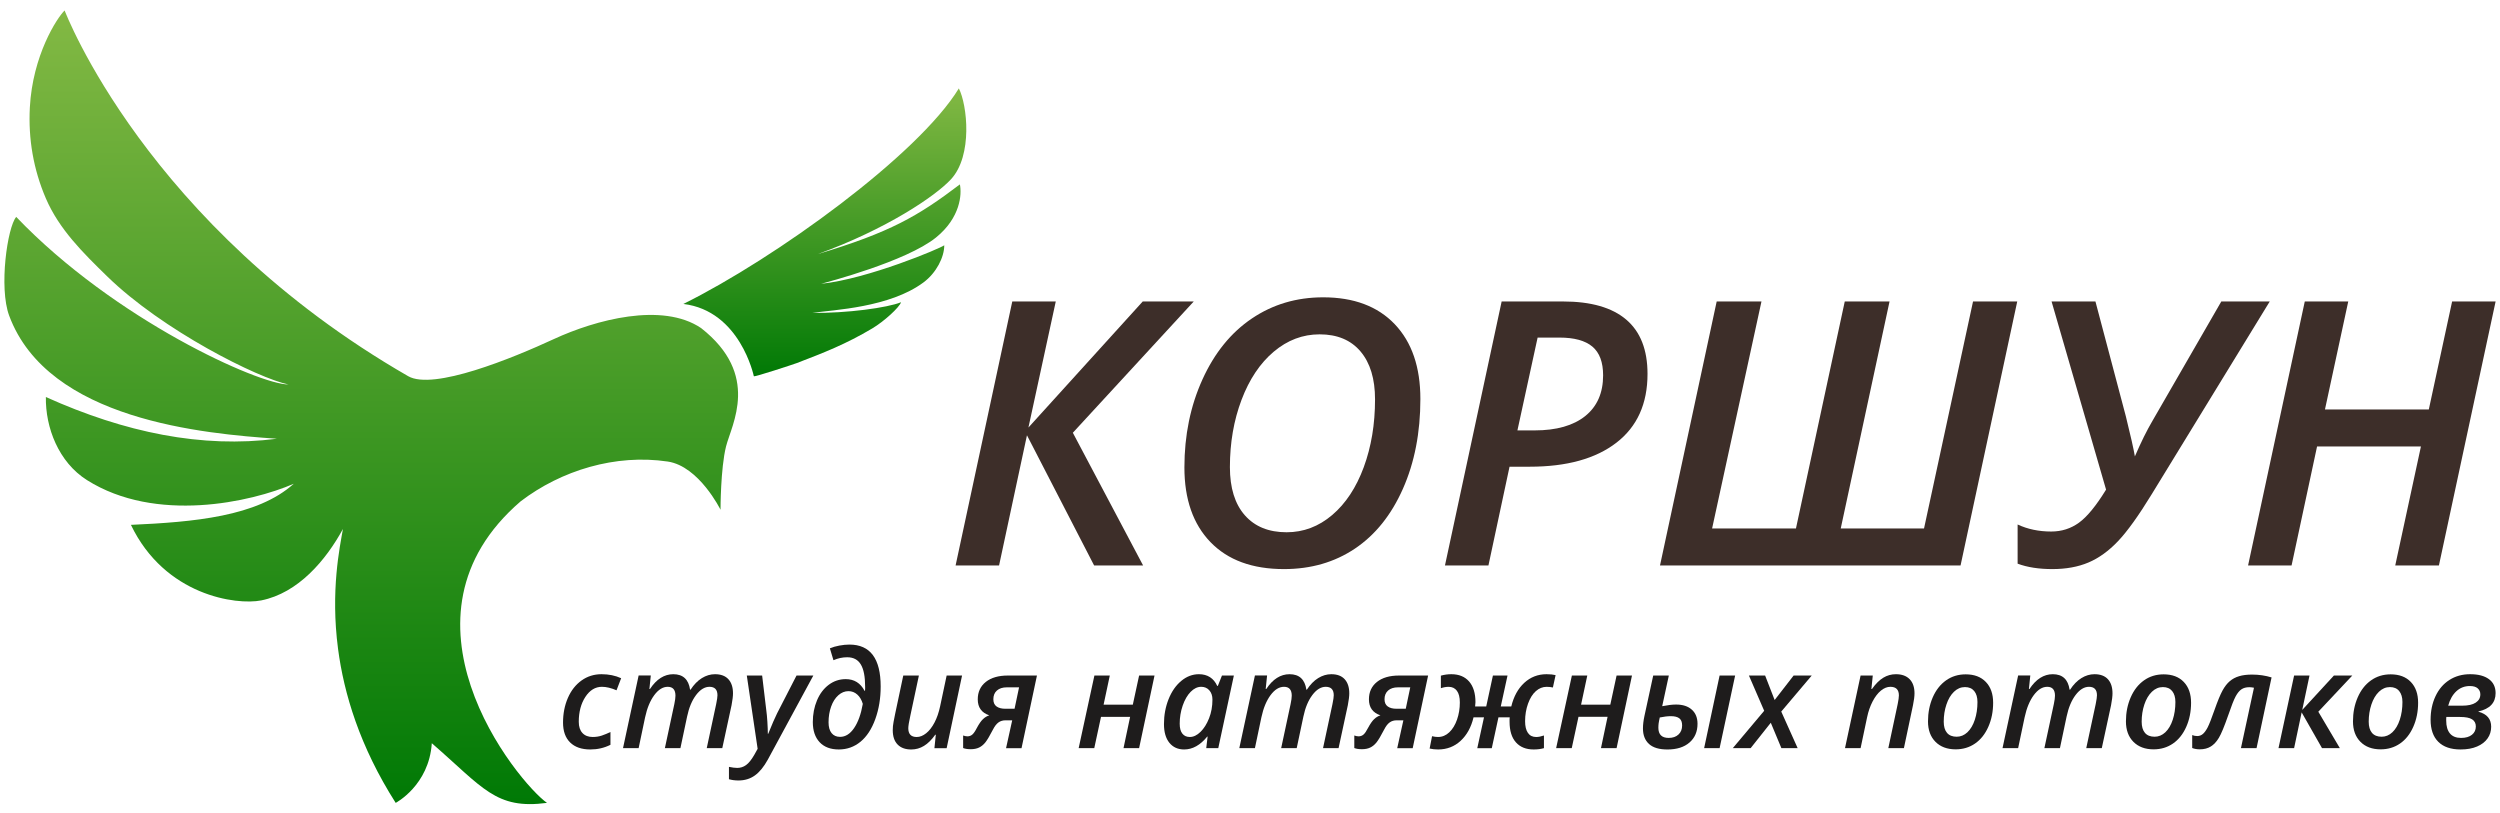 <svg width="126" height="41" viewBox="0 0 126 41" fill="none" xmlns="http://www.w3.org/2000/svg">
<rect width="125.557" height="40" fill="black" fill-opacity="0" transform="translate(0.222 0.527)"/>
<rect width="125.557" height="40" fill="black" fill-opacity="0" transform="translate(0.222 0.527)"/>
<rect width="48.48" height="40" fill="black" fill-opacity="0" transform="translate(0.222 0.527)"/>
<path d="M14.538 19.377C13.021 19.068 8.192 16.656 5.388 13.916C4.187 12.743 2.981 11.559 2.31 9.996C1.684 8.536 1.421 7.001 1.504 5.42C1.644 2.786 2.872 0.9 3.257 0.527C3.271 0.565 7.372 11.361 20.573 18.96C21.837 19.688 25.82 18.059 27.919 17.087C30.017 16.118 33.376 15.214 35.334 16.534C38.343 18.892 36.874 21.389 36.593 22.498C36.314 23.609 36.314 25.69 36.314 25.69C36.314 25.69 35.233 23.497 33.655 23.262C31.025 22.87 28.286 23.705 26.24 25.268C22.837 28.196 22.762 31.679 23.73 34.582C24.733 37.589 26.857 39.972 27.568 40.465C24.98 40.81 24.351 39.701 21.763 37.458C21.622 39.585 19.943 40.465 19.943 40.465C18.126 37.614 17.332 34.944 17.038 32.705C16.652 29.767 17.127 27.565 17.284 26.66C16.427 28.233 15.032 29.888 13.164 30.261C11.918 30.509 8.312 30.025 6.598 26.453C9.749 26.31 12.96 26.04 14.806 24.381C12.649 25.317 7.848 26.383 4.385 24.198C2.951 23.293 2.286 21.545 2.312 20.01C6.3 21.805 10.183 22.598 13.954 22.113C10.314 21.857 2.425 21.19 0.462 15.909C-0.064 14.495 0.373 11.452 0.817 10.932C5.775 16.117 13.069 19.386 14.538 19.377Z" fill="url(#paint0_linear)"/>
<path d="M48.326 4.455C48.75 5.287 49.034 7.836 47.932 9.033C47.144 9.889 44.665 11.557 41.214 12.807C44.863 11.708 46.253 10.906 48.378 9.293C48.483 9.787 48.407 10.974 47.172 11.972C45.677 13.18 41.642 14.232 41.386 14.304C43.761 14.053 47.41 12.51 47.591 12.362C47.591 12.961 47.194 13.751 46.542 14.235C44.834 15.503 42.032 15.614 40.928 15.77C42.681 15.793 44.732 15.51 45.414 15.232C45.328 15.496 44.554 16.2 43.963 16.552C42.633 17.344 41.523 17.775 40.153 18.301C40.044 18.343 38.005 19.019 37.993 18.961C37.992 18.956 37.309 15.666 34.442 15.319C39.091 13.013 46.28 7.81 48.326 4.455Z" fill="url(#paint1_linear)"/>
<rect width="97.402" height="6.849" fill="black" fill-opacity="0" transform="translate(28.377 32.487)"/>
<path d="M29.75 37.773C29.315 37.773 28.977 37.656 28.737 37.422C28.497 37.188 28.377 36.854 28.377 36.419C28.377 35.963 28.459 35.547 28.622 35.173C28.785 34.799 29.015 34.507 29.31 34.296C29.605 34.085 29.941 33.98 30.317 33.98C30.681 33.98 31.011 34.047 31.306 34.182L31.073 34.791C30.802 34.674 30.556 34.615 30.336 34.615C30.003 34.615 29.725 34.785 29.503 35.123C29.281 35.462 29.17 35.881 29.17 36.38C29.17 36.624 29.232 36.813 29.357 36.946C29.481 37.078 29.653 37.144 29.873 37.144C30.038 37.144 30.192 37.12 30.334 37.072C30.478 37.023 30.622 36.963 30.767 36.893V37.538C30.455 37.695 30.117 37.773 29.75 37.773Z" fill="#1E1C1C"/>
<path d="M33.933 33.98C34.422 33.98 34.704 34.24 34.78 34.758H34.806C34.973 34.502 35.162 34.308 35.374 34.177C35.587 34.045 35.808 33.98 36.036 33.98C36.332 33.98 36.557 34.064 36.711 34.233C36.866 34.402 36.943 34.639 36.943 34.946C36.943 35.087 36.918 35.287 36.87 35.545L36.403 37.707H35.62L36.096 35.482C36.139 35.272 36.16 35.126 36.16 35.042C36.16 34.757 36.025 34.615 35.756 34.615C35.517 34.615 35.293 34.752 35.085 35.025C34.877 35.299 34.725 35.662 34.63 36.114L34.293 37.706H33.51L33.987 35.482C34.025 35.301 34.043 35.161 34.043 35.062C34.043 34.764 33.913 34.615 33.653 34.615C33.409 34.615 33.183 34.755 32.975 35.035C32.767 35.315 32.613 35.688 32.513 36.154L32.187 37.706H31.4L32.187 34.045H32.8L32.73 34.724H32.76C33.089 34.228 33.48 33.98 33.933 33.98Z" fill="#1E1C1C"/>
<path d="M37.639 34.047H38.412L38.622 35.804C38.642 35.941 38.66 36.133 38.676 36.381C38.691 36.63 38.699 36.83 38.699 36.982H38.719C38.91 36.508 39.06 36.163 39.169 35.946L40.145 34.047H40.992L38.699 38.283C38.499 38.647 38.281 38.914 38.046 39.082C37.81 39.252 37.534 39.336 37.216 39.336C37.047 39.336 36.888 39.315 36.739 39.273V38.65C36.906 38.685 37.044 38.703 37.156 38.703C37.32 38.703 37.469 38.656 37.602 38.559C37.736 38.463 37.873 38.292 38.016 38.045L38.185 37.74L37.639 34.047Z" fill="#1E1C1C"/>
<path d="M44.386 34.602C44.386 35.198 44.295 35.746 44.114 36.246C43.933 36.745 43.684 37.125 43.369 37.384C43.053 37.643 42.689 37.773 42.276 37.773C41.861 37.773 41.538 37.651 41.309 37.407C41.081 37.163 40.966 36.825 40.966 36.393C40.966 35.998 41.036 35.634 41.176 35.3C41.316 34.967 41.514 34.705 41.768 34.514C42.022 34.324 42.308 34.228 42.626 34.228C43.051 34.228 43.367 34.425 43.576 34.82H43.596L43.603 34.708V34.615C43.603 34.103 43.53 33.727 43.384 33.487C43.239 33.246 43.011 33.126 42.7 33.126C42.462 33.126 42.231 33.175 42.006 33.275L41.826 32.676C41.966 32.616 42.126 32.57 42.304 32.537C42.484 32.504 42.652 32.487 42.81 32.487C43.86 32.487 44.386 33.192 44.386 34.602ZM42.339 37.138C42.61 37.138 42.846 36.99 43.047 36.694C43.248 36.399 43.394 35.993 43.485 35.476C43.427 35.278 43.336 35.121 43.209 35.007C43.082 34.892 42.933 34.834 42.762 34.834C42.578 34.834 42.407 34.903 42.252 35.041C42.097 35.179 41.975 35.369 41.889 35.611C41.802 35.852 41.759 36.118 41.759 36.407C41.759 36.641 41.81 36.821 41.912 36.948C42.014 37.074 42.157 37.138 42.339 37.138Z" fill="#1E1C1C"/>
<path d="M46.312 34.047L45.882 36.066C45.813 36.377 45.778 36.59 45.778 36.704C45.778 36.998 45.919 37.145 46.202 37.145C46.362 37.145 46.52 37.082 46.678 36.956C46.836 36.83 46.976 36.651 47.098 36.418C47.221 36.185 47.315 35.912 47.382 35.599L47.711 34.047H48.488L47.711 37.708H47.095L47.165 37.029H47.138C46.956 37.285 46.766 37.473 46.568 37.593C46.37 37.714 46.157 37.774 45.928 37.774C45.63 37.774 45.4 37.69 45.238 37.522C45.076 37.355 44.995 37.114 44.995 36.801C44.995 36.662 45.008 36.525 45.035 36.389C45.062 36.253 45.088 36.117 45.115 35.98L45.525 34.047H46.312V34.047Z" fill="#1E1C1C"/>
<path d="M50.678 36.304C50.538 36.304 50.419 36.34 50.32 36.413C50.221 36.486 50.132 36.601 50.051 36.76C49.885 37.083 49.754 37.302 49.66 37.419C49.565 37.536 49.46 37.622 49.343 37.677C49.227 37.733 49.087 37.76 48.925 37.76C48.767 37.76 48.639 37.74 48.542 37.701V37.069C48.622 37.097 48.693 37.112 48.755 37.112C48.853 37.112 48.936 37.082 49.005 37.022C49.074 36.963 49.15 36.852 49.232 36.691C49.343 36.484 49.446 36.335 49.542 36.245C49.637 36.154 49.743 36.09 49.859 36.053C49.472 35.922 49.279 35.654 49.279 35.248C49.279 34.878 49.414 34.585 49.684 34.369C49.954 34.155 50.324 34.047 50.795 34.047H52.262L51.485 37.708H50.705L51.015 36.304H50.678V36.304ZM50.741 34.642C50.532 34.642 50.367 34.695 50.246 34.801C50.125 34.907 50.065 35.054 50.065 35.241C50.065 35.407 50.119 35.528 50.226 35.605C50.334 35.683 50.48 35.721 50.664 35.721H51.134L51.361 34.642H50.741V34.642Z" fill="#1E1C1C"/>
<path d="M55.934 34.047L55.621 35.516H57.094L57.411 34.047H58.188L57.411 37.707H56.625L56.958 36.129H55.491L55.151 37.707H54.364L55.158 34.047H55.934Z" fill="#1E1C1C"/>
<path d="M59.681 37.773C59.367 37.773 59.12 37.661 58.937 37.437C58.755 37.213 58.664 36.898 58.664 36.492C58.664 36.047 58.741 35.63 58.895 35.241C59.05 34.852 59.263 34.545 59.534 34.319C59.805 34.093 60.103 33.98 60.427 33.98C60.643 33.98 60.828 34.03 60.984 34.13C61.139 34.231 61.261 34.377 61.347 34.569H61.38L61.587 34.046H62.187L61.401 37.707H60.794L60.864 37.124H60.844C60.493 37.557 60.105 37.773 59.681 37.773ZM59.968 37.144C60.15 37.144 60.329 37.059 60.504 36.888C60.679 36.717 60.824 36.488 60.937 36.201C61.05 35.914 61.107 35.601 61.107 35.261C61.107 35.067 61.055 34.911 60.95 34.792C60.846 34.674 60.709 34.615 60.541 34.615C60.352 34.615 60.174 34.7 60.007 34.87C59.841 35.04 59.707 35.272 59.607 35.564C59.507 35.856 59.457 36.159 59.457 36.472C59.457 36.697 59.502 36.865 59.593 36.977C59.682 37.089 59.807 37.144 59.968 37.144Z" fill="#1E1C1C"/>
<path d="M64.994 33.98C65.482 33.98 65.765 34.24 65.841 34.758H65.867C66.034 34.502 66.223 34.308 66.435 34.177C66.648 34.045 66.868 33.98 67.097 33.98C67.392 33.98 67.618 34.064 67.772 34.233C67.926 34.402 68.004 34.639 68.004 34.946C68.004 35.087 67.979 35.287 67.93 35.545L67.464 37.707H66.681L67.157 35.482C67.2 35.272 67.221 35.126 67.221 35.042C67.221 34.757 67.086 34.615 66.817 34.615C66.577 34.615 66.353 34.752 66.146 35.025C65.938 35.299 65.786 35.662 65.691 36.114L65.354 37.706H64.571L65.047 35.482C65.085 35.301 65.104 35.161 65.104 35.062C65.104 34.764 64.974 34.615 64.714 34.615C64.47 34.615 64.243 34.755 64.036 35.035C63.828 35.315 63.674 35.688 63.574 36.154L63.248 37.706H62.461L63.248 34.045H63.861L63.791 34.724H63.821C64.149 34.228 64.54 33.98 64.994 33.98Z" fill="#1E1C1C"/>
<path d="M70.393 36.304C70.253 36.304 70.134 36.34 70.035 36.413C69.936 36.486 69.847 36.601 69.767 36.76C69.6 37.083 69.469 37.302 69.375 37.419C69.28 37.536 69.175 37.622 69.058 37.677C68.942 37.733 68.802 37.76 68.64 37.76C68.482 37.76 68.355 37.74 68.257 37.701V37.069C68.337 37.097 68.408 37.112 68.47 37.112C68.568 37.112 68.651 37.082 68.72 37.022C68.789 36.963 68.865 36.852 68.947 36.691C69.058 36.484 69.161 36.335 69.257 36.245C69.352 36.154 69.458 36.09 69.574 36.053C69.187 35.922 68.994 35.654 68.994 35.248C68.994 34.878 69.129 34.585 69.399 34.369C69.669 34.155 70.039 34.047 70.51 34.047H71.977L71.2 37.708H70.42L70.73 36.304H70.393V36.304ZM70.457 34.642C70.248 34.642 70.082 34.695 69.962 34.801C69.841 34.907 69.78 35.054 69.78 35.241C69.78 35.407 69.834 35.528 69.942 35.605C70.049 35.683 70.195 35.721 70.38 35.721H70.85L71.077 34.642H70.457V34.642Z" fill="#1E1C1C"/>
<path d="M74.793 36.155H74.266C74.146 36.656 73.928 37.05 73.613 37.34C73.298 37.629 72.921 37.773 72.483 37.773C72.332 37.773 72.189 37.758 72.053 37.727L72.176 37.105C72.283 37.131 72.383 37.144 72.476 37.144C72.688 37.144 72.876 37.066 73.043 36.909C73.21 36.752 73.34 36.538 73.435 36.267C73.529 35.996 73.576 35.708 73.576 35.403C73.576 35.145 73.527 34.949 73.428 34.816C73.329 34.682 73.189 34.616 73.01 34.616C72.885 34.616 72.755 34.639 72.62 34.685V34.053C72.788 34.005 72.964 33.98 73.146 33.98C73.531 33.98 73.829 34.103 74.043 34.347C74.256 34.593 74.363 34.94 74.363 35.39C74.363 35.45 74.357 35.521 74.346 35.605H74.906L75.243 34.046H75.979L75.639 35.605H76.169C76.291 35.1 76.51 34.703 76.824 34.414C77.138 34.125 77.512 33.98 77.945 33.98C78.13 33.98 78.282 33.996 78.402 34.026L78.266 34.649C78.168 34.627 78.064 34.616 77.952 34.616C77.752 34.616 77.571 34.688 77.407 34.833C77.244 34.977 77.113 35.187 77.014 35.461C76.915 35.736 76.865 36.033 76.865 36.35C76.865 36.604 76.912 36.8 77.007 36.938C77.101 37.076 77.241 37.145 77.425 37.145C77.536 37.145 77.666 37.119 77.815 37.069V37.707C77.66 37.752 77.487 37.773 77.295 37.773C76.913 37.773 76.615 37.654 76.402 37.414C76.189 37.175 76.082 36.828 76.082 36.373V36.264L76.089 36.155H75.522L75.186 37.708H74.455L74.793 36.155Z" fill="#1E1C1C"/>
<path d="M79.999 34.047L79.686 35.516H81.159L81.476 34.047H82.252L81.476 37.707H80.689L81.022 36.128H79.556L79.216 37.707H78.429L79.223 34.046H79.999V34.047Z" fill="#1E1C1C"/>
<path d="M84.109 34.047L83.775 35.592C84.053 35.537 84.286 35.509 84.475 35.509C84.813 35.509 85.077 35.595 85.269 35.768C85.46 35.94 85.555 36.177 85.555 36.479C85.555 36.874 85.42 37.189 85.15 37.423C84.88 37.657 84.51 37.774 84.039 37.774C83.621 37.774 83.311 37.681 83.109 37.496C82.907 37.311 82.805 37.051 82.805 36.718C82.805 36.528 82.83 36.319 82.879 36.089L83.322 34.047H84.109V34.047ZM84.212 36.095C84.052 36.095 83.865 36.117 83.652 36.161C83.638 36.225 83.627 36.281 83.617 36.328C83.607 36.376 83.6 36.42 83.595 36.459C83.591 36.499 83.588 36.536 83.585 36.57C83.583 36.604 83.582 36.64 83.582 36.678C83.582 37.02 83.755 37.191 84.102 37.191C84.309 37.191 84.473 37.134 84.595 37.02C84.718 36.907 84.779 36.754 84.779 36.562C84.779 36.392 84.731 36.272 84.635 36.201C84.54 36.13 84.398 36.095 84.212 36.095ZM86.668 37.707H85.888L86.668 34.046H87.451L86.668 37.707Z" fill="#1E1C1C"/>
<path d="M89.248 36.426L88.232 37.707H87.332L88.915 35.824L88.145 34.046H88.962L89.442 35.281L90.399 34.046H91.312L89.775 35.863L90.602 37.707H89.782L89.248 36.426Z" fill="#1E1C1C"/>
<path d="M95.171 37.707L95.644 35.483C95.684 35.284 95.704 35.14 95.704 35.049C95.704 34.76 95.561 34.615 95.274 34.615C95.114 34.615 94.957 34.678 94.801 34.804C94.646 34.93 94.506 35.111 94.381 35.349C94.257 35.586 94.163 35.855 94.101 36.155L93.774 37.707H92.988L93.774 34.046H94.388L94.318 34.725H94.348C94.532 34.464 94.722 34.275 94.918 34.157C95.113 34.039 95.325 33.98 95.554 33.98C95.852 33.98 96.082 34.064 96.246 34.231C96.409 34.399 96.491 34.637 96.491 34.946C96.491 35.098 96.465 35.298 96.414 35.545L95.957 37.707H95.171V37.707Z" fill="#1E1C1C"/>
<path d="M100.454 35.417C100.454 35.862 100.373 36.268 100.211 36.633C100.049 36.998 99.826 37.279 99.542 37.474C99.259 37.669 98.933 37.767 98.564 37.767C98.138 37.767 97.799 37.64 97.548 37.388C97.296 37.135 97.171 36.792 97.171 36.357C97.171 35.918 97.251 35.515 97.409 35.149C97.569 34.783 97.791 34.497 98.078 34.293C98.365 34.089 98.695 33.987 99.071 33.987C99.504 33.987 99.843 34.115 100.087 34.371C100.332 34.627 100.454 34.975 100.454 35.417ZM99.664 35.383C99.664 35.147 99.61 34.963 99.501 34.829C99.392 34.695 99.236 34.629 99.034 34.629C98.828 34.629 98.642 34.708 98.48 34.865C98.316 35.024 98.189 35.237 98.1 35.508C98.009 35.778 97.964 36.067 97.964 36.373C97.964 36.618 98.019 36.806 98.129 36.936C98.239 37.066 98.402 37.131 98.617 37.131C98.817 37.131 98.997 37.056 99.157 36.907C99.317 36.756 99.442 36.546 99.531 36.276C99.62 36.005 99.664 35.708 99.664 35.383Z" fill="#1E1C1C"/>
<path d="M103.46 33.98C103.949 33.98 104.231 34.24 104.307 34.758H104.334C104.5 34.502 104.69 34.308 104.902 34.177C105.114 34.045 105.335 33.98 105.564 33.98C105.859 33.98 106.084 34.064 106.239 34.233C106.393 34.402 106.47 34.639 106.47 34.946C106.47 35.087 106.446 35.287 106.397 35.545L105.93 37.707H105.147L105.624 35.482C105.666 35.272 105.687 35.126 105.687 35.042C105.687 34.757 105.552 34.615 105.284 34.615C105.044 34.615 104.82 34.752 104.612 35.025C104.404 35.299 104.253 35.662 104.157 36.114L103.821 37.706H103.037L103.514 35.482C103.552 35.301 103.571 35.161 103.571 35.062C103.571 34.764 103.441 34.615 103.181 34.615C102.936 34.615 102.71 34.755 102.502 35.035C102.295 35.315 102.141 35.688 102.041 36.154L101.714 37.706H100.927L101.714 34.045H102.327L102.257 34.724H102.287C102.616 34.228 103.007 33.98 103.46 33.98Z" fill="#1E1C1C"/>
<path d="M110.43 35.417C110.43 35.862 110.349 36.268 110.187 36.633C110.025 36.998 109.802 37.279 109.518 37.474C109.235 37.669 108.909 37.767 108.54 37.767C108.114 37.767 107.775 37.64 107.524 37.388C107.273 37.135 107.147 36.792 107.147 36.357C107.147 35.918 107.227 35.515 107.386 35.149C107.545 34.783 107.767 34.497 108.054 34.293C108.341 34.089 108.672 33.987 109.047 33.987C109.48 33.987 109.819 34.115 110.063 34.371C110.308 34.627 110.43 34.975 110.43 35.417ZM109.64 35.383C109.64 35.147 109.585 34.963 109.477 34.829C109.368 34.695 109.212 34.629 109.01 34.629C108.803 34.629 108.618 34.708 108.455 34.865C108.292 35.024 108.165 35.237 108.075 35.508C107.985 35.778 107.94 36.067 107.94 36.373C107.94 36.618 107.995 36.806 108.105 36.936C108.215 37.066 108.378 37.131 108.593 37.131C108.793 37.131 108.973 37.056 109.133 36.907C109.293 36.756 109.417 36.546 109.506 36.276C109.595 36.005 109.64 35.708 109.64 35.383Z" fill="#1E1C1C"/>
<path d="M113.73 37.707H112.943L113.6 34.662C113.517 34.644 113.439 34.635 113.366 34.635C113.206 34.635 113.074 34.67 112.97 34.741C112.865 34.812 112.768 34.93 112.678 35.095C112.588 35.261 112.461 35.584 112.297 36.065C112.103 36.619 111.948 36.994 111.83 37.188C111.712 37.384 111.577 37.529 111.423 37.624C111.27 37.719 111.085 37.766 110.87 37.766C110.728 37.766 110.6 37.744 110.487 37.7V37.048C110.567 37.081 110.651 37.097 110.74 37.097C110.849 37.097 110.944 37.062 111.027 36.99C111.109 36.918 111.188 36.809 111.265 36.662C111.342 36.515 111.455 36.225 111.607 35.793C111.769 35.332 111.905 35.002 112.015 34.802C112.125 34.602 112.247 34.445 112.38 34.332C112.514 34.218 112.67 34.134 112.85 34.081C113.03 34.026 113.248 33.999 113.503 33.999C113.85 33.999 114.178 34.047 114.487 34.142L113.73 37.707Z" fill="#1E1C1C"/>
<path d="M117.629 34.047H118.556L116.843 35.87L117.929 37.707H117.03L116.003 35.904L115.623 37.707H114.836L115.623 34.047H116.399L116.033 35.781L117.629 34.047Z" fill="#1E1C1C"/>
<path d="M121.873 35.417C121.873 35.862 121.791 36.268 121.629 36.633C121.467 36.998 121.245 37.279 120.961 37.474C120.678 37.669 120.352 37.767 119.983 37.767C119.556 37.767 119.218 37.64 118.967 37.388C118.715 37.135 118.59 36.792 118.59 36.357C118.59 35.918 118.669 35.515 118.828 35.149C118.987 34.783 119.21 34.497 119.496 34.293C119.783 34.089 120.114 33.987 120.49 33.987C120.923 33.987 121.262 34.115 121.506 34.371C121.751 34.627 121.873 34.975 121.873 35.417ZM121.083 35.383C121.083 35.147 121.028 34.963 120.919 34.829C120.81 34.695 120.655 34.629 120.453 34.629C120.246 34.629 120.061 34.708 119.898 34.865C119.734 35.024 119.608 35.237 119.518 35.508C119.428 35.778 119.383 36.067 119.383 36.373C119.383 36.618 119.438 36.806 119.547 36.936C119.658 37.066 119.82 37.131 120.036 37.131C120.236 37.131 120.416 37.056 120.576 36.907C120.735 36.756 120.86 36.546 120.949 36.276C121.038 36.005 121.083 35.708 121.083 35.383Z" fill="#1E1C1C"/>
<path d="M124.495 33.98C124.902 33.98 125.217 34.063 125.442 34.229C125.666 34.394 125.778 34.629 125.778 34.934C125.778 35.419 125.49 35.727 124.912 35.857V35.87C125.341 35.985 125.555 36.237 125.555 36.628C125.555 36.849 125.495 37.045 125.373 37.217C125.252 37.39 125.076 37.525 124.845 37.624C124.614 37.724 124.336 37.773 124.012 37.773C123.523 37.773 123.149 37.645 122.89 37.387C122.631 37.13 122.502 36.76 122.502 36.277C122.502 35.838 122.584 35.442 122.749 35.09C122.913 34.738 123.146 34.465 123.449 34.271C123.751 34.077 124.1 33.98 124.495 33.98ZM123.295 36.135L123.289 36.224V36.317C123.289 36.599 123.351 36.816 123.477 36.966C123.602 37.116 123.79 37.191 124.039 37.191C124.272 37.191 124.454 37.138 124.585 37.033C124.717 36.928 124.782 36.789 124.782 36.615C124.782 36.454 124.719 36.333 124.594 36.254C124.468 36.174 124.266 36.135 123.986 36.135H123.295V36.135ZM124.482 34.576C124.217 34.576 123.991 34.663 123.802 34.837C123.613 35.012 123.475 35.255 123.389 35.566H124.099C124.394 35.566 124.62 35.515 124.775 35.413C124.931 35.312 125.009 35.173 125.009 34.996C125.009 34.873 124.965 34.772 124.877 34.693C124.789 34.615 124.657 34.576 124.482 34.576Z" fill="#1E1C1C"/>
<rect width="77.617" height="13.697" fill="black" fill-opacity="0" transform="translate(48.162 14.985)"/>
<path d="M57.613 28.5H55.144L51.759 21.938L50.353 28.5H48.162L51.019 15.194H53.211L51.833 21.547L57.594 15.194H60.165L54.071 21.811L57.613 28.5Z" fill="#3D2E29"/>
<path d="M71.587 20.109C71.587 21.802 71.294 23.31 70.708 24.632C70.122 25.955 69.316 26.96 68.29 27.649C67.263 28.338 66.072 28.682 64.715 28.682C63.119 28.682 61.883 28.229 61.007 27.322C60.131 26.415 59.694 25.16 59.694 23.558C59.694 21.939 59.997 20.459 60.605 19.121C61.212 17.784 62.043 16.76 63.097 16.05C64.151 15.34 65.347 14.985 66.685 14.985C68.232 14.985 69.436 15.437 70.296 16.341C71.157 17.245 71.587 18.501 71.587 20.109ZM66.509 16.851C65.658 16.851 64.888 17.142 64.197 17.725C63.507 18.307 62.966 19.116 62.574 20.15C62.183 21.185 61.987 22.315 61.987 23.541C61.987 24.59 62.238 25.4 62.741 25.971C63.243 26.541 63.945 26.826 64.845 26.826C65.696 26.826 66.462 26.536 67.143 25.957C67.824 25.378 68.354 24.574 68.734 23.545C69.113 22.516 69.302 21.378 69.302 20.127C69.302 19.096 69.059 18.292 68.572 17.715C68.085 17.139 67.397 16.851 66.509 16.851Z" fill="#3D2E29"/>
<path d="M83.035 18.844C83.035 20.349 82.513 21.505 81.468 22.311C80.423 23.118 78.966 23.522 77.098 23.522H76.081L75.017 28.5H72.826L75.683 15.194H78.772C80.184 15.194 81.247 15.499 81.962 16.109C82.678 16.718 83.035 17.631 83.035 18.844ZM76.478 21.692H77.348C78.445 21.692 79.294 21.451 79.896 20.969C80.496 20.486 80.797 19.802 80.797 18.916C80.797 18.255 80.617 17.773 80.256 17.469C79.896 17.166 79.342 17.014 78.596 17.014H77.496L76.478 21.692Z" fill="#3D2E29"/>
<path d="M83.664 28.5L86.521 15.194H88.778L86.29 26.635H90.516L92.976 15.194H95.233L92.773 26.635H96.971L99.441 15.194H101.669L98.812 28.5H83.664Z" fill="#3D2E29"/>
<path d="M103.436 28.682C102.758 28.682 102.175 28.591 101.688 28.409V26.434C102.193 26.671 102.758 26.789 103.38 26.789C103.904 26.789 104.371 26.641 104.781 26.343C105.191 26.046 105.646 25.491 106.146 24.677L103.399 15.194H105.61L107.145 20.991C107.385 21.962 107.536 22.633 107.598 23.003C107.906 22.287 108.205 21.683 108.495 21.192L111.954 15.194H114.395L108.449 24.905C107.789 25.985 107.223 26.774 106.752 27.271C106.28 27.769 105.782 28.128 105.258 28.35C104.734 28.572 104.126 28.682 103.436 28.682Z" fill="#3D2E29"/>
<path d="M122.921 28.5H120.72L122.015 22.502H116.78L115.495 28.5H113.303L116.161 15.194H118.352L117.178 20.637H122.412L123.587 15.194H125.779L122.921 28.5Z" fill="#3D2E29"/>
<defs>
<linearGradient id="paint0_linear" x1="18.71" y1="0.527" x2="18.71" y2="40.527" gradientUnits="userSpaceOnUse">
<stop stop-color="#83B944"/>
<stop offset="1" stop-color="#007905"/>
</linearGradient>
<linearGradient id="paint1_linear" x1="41.572" y1="4.455" x2="41.572" y2="18.965" gradientUnits="userSpaceOnUse">
<stop stop-color="#83B944"/>
<stop offset="1" stop-color="#007905"/>
</linearGradient>
</defs>
</svg>
